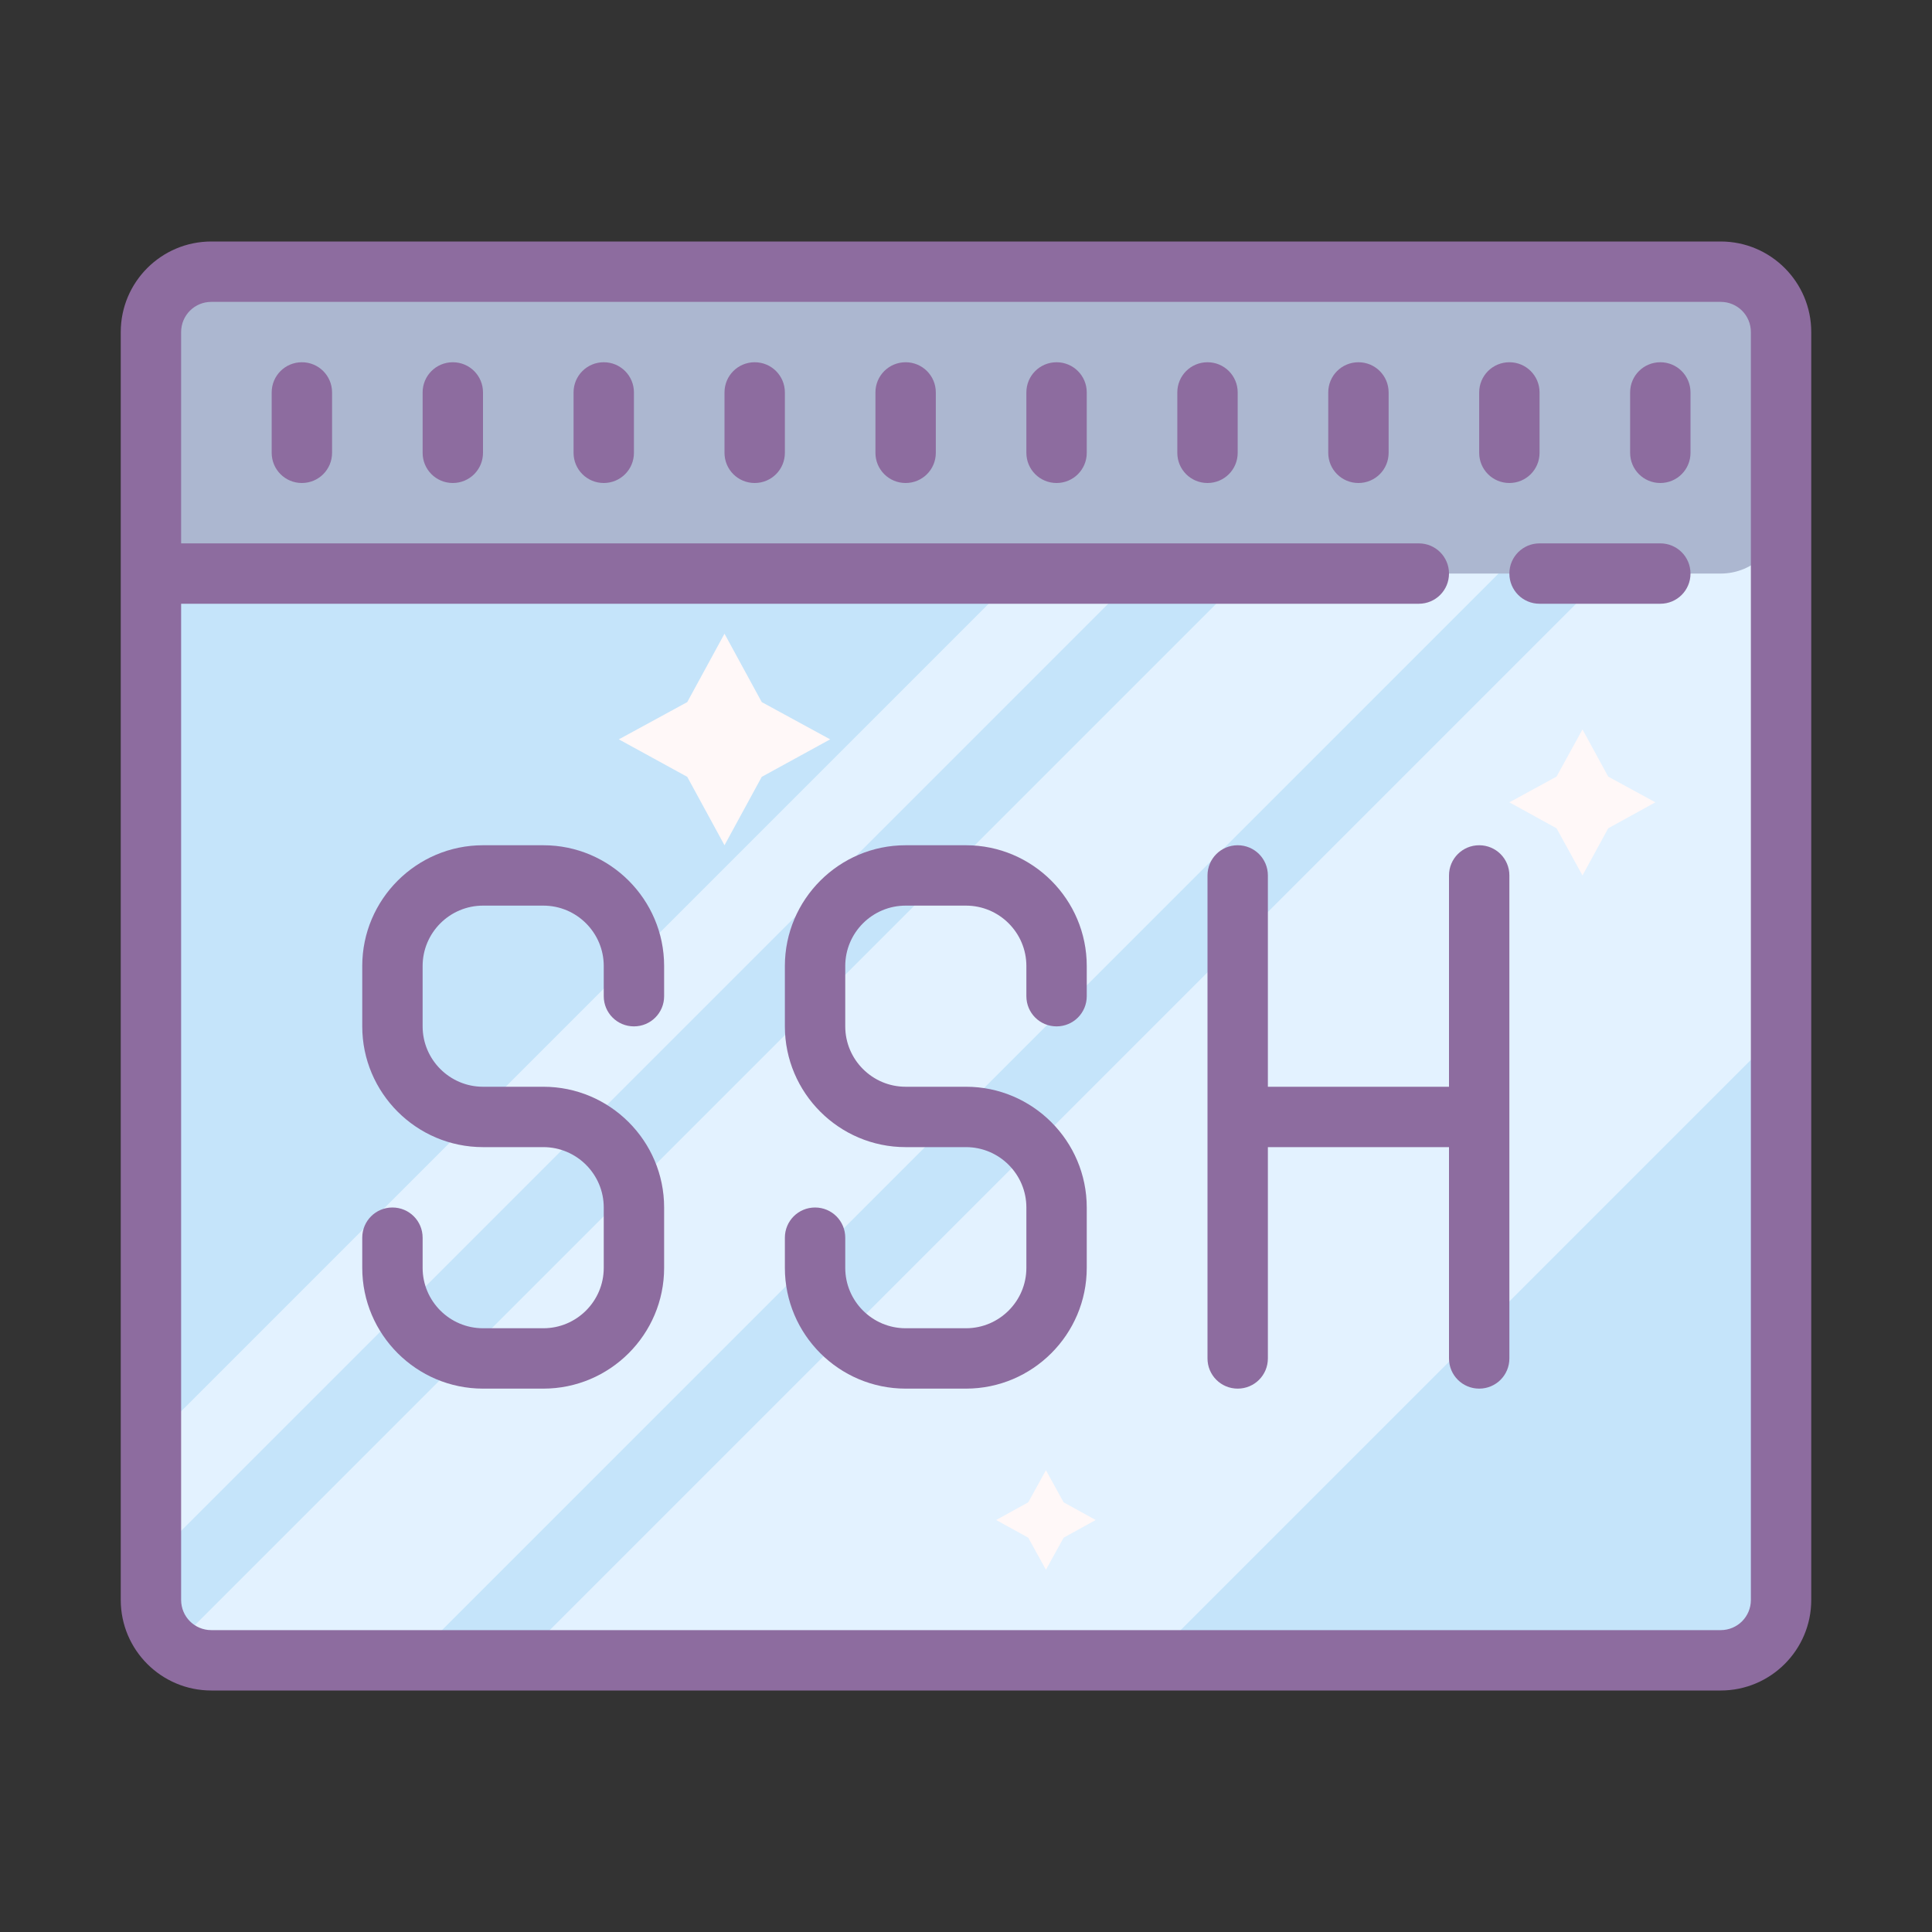 <?xml version="1.0" encoding="UTF-8"?>
<svg xmlns="http://www.w3.org/2000/svg" xmlns:xlink="http://www.w3.org/1999/xlink" width="32pt" height="32pt" viewBox="0 0 32 32" version="1.1">
<rect x="0" y="0" width="32" height="32" fill="#333333" stroke="none"/>
<g id="surface1">
<path style=" stroke:none;fill-rule:nonzero;fill:rgb(77.255%,89.412%,98.039%);fill-opacity:1;" d="M 2.5 7.5 L 29.5 7.5 L 29.5 27.5 L 2.5 27.5 Z M 2.5 7.5 "/>
<path style=" stroke:none;fill-rule:nonzero;fill:rgb(89.02%,94.902%,100%);fill-opacity:1;" d="M 19.055 27.5 L 29.5 17.055 L 29.5 8 L 28.105 8 L 8.605 27.5 Z M 19.055 27.5 "/>
<path style=" stroke:none;fill-rule:nonzero;fill:rgb(89.02%,94.902%,100%);fill-opacity:1;" d="M 2.645 27.5 L 6.82 27.5 L 26.32 8 L 22.145 8 Z M 2.645 27.5 "/>
<path style=" stroke:none;fill-rule:nonzero;fill:rgb(89.02%,94.902%,100%);fill-opacity:1;" d="M 2.5 25.855 L 20.355 8 L 18.375 8 L 2.5 23.875 Z M 2.5 25.855 "/>
<path style=" stroke:none;fill-rule:nonzero;fill:rgb(67.451%,71.765%,81.569%);fill-opacity:1;" d="M 28.5 9.5 L 3.5 9.5 C 2.949 9.5 2.5 9.051 2.5 8.5 L 2.5 5.5 C 2.5 4.949 2.949 4.5 3.5 4.5 L 28.5 4.5 C 29.051 4.5 29.5 4.949 29.5 5.5 L 29.5 8.5 C 29.5 9.051 29.051 9.5 28.5 9.5 Z M 28.5 9.5 "/>
<path style=" stroke:none;fill-rule:nonzero;fill:rgb(100%,97.255%,97.255%);fill-opacity:1;" d="M 12 10.496 L 12.617 11.629 L 13.75 12.246 L 12.617 12.867 L 12 14 L 11.383 12.867 L 10.25 12.246 L 11.383 11.629 Z M 12 10.496 "/>
<path style=" stroke:none;fill-rule:nonzero;fill:rgb(100%,97.255%,97.255%);fill-opacity:1;" d="M 26.211 12.082 L 26.637 12.863 L 27.418 13.289 L 26.637 13.719 L 26.211 14.5 L 25.781 13.719 L 25 13.289 L 25.781 12.863 Z M 26.211 12.082 "/>
<path style=" stroke:none;fill-rule:nonzero;fill:rgb(100%,97.255%,97.255%);fill-opacity:1;" d="M 17.324 24.352 L 17.617 24.883 L 18.148 25.176 L 17.617 25.469 L 17.324 26 L 17.031 25.469 L 16.5 25.176 L 17.031 24.883 Z M 17.324 24.352 "/>
<path style=" stroke:none;fill-rule:nonzero;fill:rgb(55.294%,42.353%,62.353%);fill-opacity:1;" d="M 27.5 9 L 25.5 9 C 25.223 9 25 9.223 25 9.5 C 25 9.777 25.223 10 25.5 10 L 27.5 10 C 27.777 10 28 9.777 28 9.5 C 28 9.223 27.777 9 27.5 9 Z M 27.5 9 "/>
<path style=" stroke:none;fill-rule:nonzero;fill:rgb(55.294%,42.353%,62.353%);fill-opacity:1;" d="M 28.5 4 L 3.5 4 C 2.672 4 2 4.672 2 5.5 L 2 26.5 C 2 27.328 2.672 28 3.5 28 L 28.5 28 C 29.328 28 30 27.328 30 26.5 L 30 5.5 C 30 4.672 29.328 4 28.5 4 Z M 29 26.5 C 29 26.777 28.777 27 28.5 27 L 3.5 27 C 3.223 27 3 26.777 3 26.5 L 3 10 L 23.5 10 C 23.777 10 24 9.777 24 9.5 C 24 9.223 23.777 9 23.5 9 L 3 9 L 3 5.5 C 3 5.223 3.223 5 3.5 5 L 28.5 5 C 28.777 5 29 5.223 29 5.5 Z M 29 26.5 "/>
<path style=" stroke:none;fill-rule:nonzero;fill:rgb(55.294%,42.353%,62.353%);fill-opacity:1;" d="M 10 6 C 9.723 6 9.5 6.223 9.5 6.5 L 9.5 7.5 C 9.5 7.777 9.723 8 10 8 C 10.277 8 10.5 7.777 10.5 7.5 L 10.5 6.5 C 10.5 6.223 10.277 6 10 6 Z M 10 6 "/>
<path style=" stroke:none;fill-rule:nonzero;fill:rgb(55.294%,42.353%,62.353%);fill-opacity:1;" d="M 7.5 6 C 7.223 6 7 6.223 7 6.5 L 7 7.5 C 7 7.777 7.223 8 7.5 8 C 7.777 8 8 7.777 8 7.5 L 8 6.5 C 8 6.223 7.777 6 7.5 6 Z M 7.5 6 "/>
<path style=" stroke:none;fill-rule:nonzero;fill:rgb(55.294%,42.353%,62.353%);fill-opacity:1;" d="M 5 6 C 4.723 6 4.5 6.223 4.5 6.5 L 4.5 7.5 C 4.5 7.777 4.723 8 5 8 C 5.277 8 5.5 7.777 5.5 7.5 L 5.5 6.5 C 5.5 6.223 5.277 6 5 6 Z M 5 6 "/>
<path style=" stroke:none;fill-rule:nonzero;fill:rgb(55.294%,42.353%,62.353%);fill-opacity:1;" d="M 17.5 6 C 17.223 6 17 6.223 17 6.5 L 17 7.5 C 17 7.777 17.223 8 17.5 8 C 17.777 8 18 7.777 18 7.5 L 18 6.5 C 18 6.223 17.777 6 17.5 6 Z M 17.5 6 "/>
<path style=" stroke:none;fill-rule:nonzero;fill:rgb(55.294%,42.353%,62.353%);fill-opacity:1;" d="M 20 6 C 19.723 6 19.5 6.223 19.5 6.5 L 19.5 7.5 C 19.5 7.777 19.723 8 20 8 C 20.277 8 20.5 7.777 20.5 7.5 L 20.5 6.5 C 20.5 6.223 20.277 6 20 6 Z M 20 6 "/>
<path style=" stroke:none;fill-rule:nonzero;fill:rgb(55.294%,42.353%,62.353%);fill-opacity:1;" d="M 22.5 6 C 22.223 6 22 6.223 22 6.5 L 22 7.5 C 22 7.777 22.223 8 22.5 8 C 22.777 8 23 7.777 23 7.5 L 23 6.5 C 23 6.223 22.777 6 22.5 6 Z M 22.5 6 "/>
<path style=" stroke:none;fill-rule:nonzero;fill:rgb(55.294%,42.353%,62.353%);fill-opacity:1;" d="M 25 8 C 25.277 8 25.5 7.777 25.5 7.5 L 25.5 6.5 C 25.5 6.223 25.277 6 25 6 C 24.723 6 24.5 6.223 24.5 6.5 L 24.5 7.5 C 24.5 7.777 24.723 8 25 8 Z M 25 8 "/>
<path style=" stroke:none;fill-rule:nonzero;fill:rgb(55.294%,42.353%,62.353%);fill-opacity:1;" d="M 27.5 6 C 27.223 6 27 6.223 27 6.5 L 27 7.5 C 27 7.777 27.223 8 27.5 8 C 27.777 8 28 7.777 28 7.5 L 28 6.5 C 28 6.223 27.777 6 27.5 6 Z M 27.5 6 "/>
<path style=" stroke:none;fill-rule:nonzero;fill:rgb(55.294%,42.353%,62.353%);fill-opacity:1;" d="M 12.5 6 C 12.223 6 12 6.223 12 6.5 L 12 7.5 C 12 7.777 12.223 8 12.5 8 C 12.777 8 13 7.777 13 7.5 L 13 6.5 C 13 6.223 12.777 6 12.5 6 Z M 12.5 6 "/>
<path style=" stroke:none;fill-rule:nonzero;fill:rgb(55.294%,42.353%,62.353%);fill-opacity:1;" d="M 15 6 C 14.723 6 14.5 6.223 14.5 6.5 L 14.5 7.5 C 14.5 7.777 14.723 8 15 8 C 15.277 8 15.5 7.777 15.5 7.5 L 15.5 6.5 C 15.5 6.223 15.277 6 15 6 Z M 15 6 "/>
<path style=" stroke:none;fill-rule:nonzero;fill:rgb(55.294%,42.353%,62.353%);fill-opacity:1;" d="M 24.5 14 C 24.223 14 24 14.223 24 14.5 L 24 18 L 21 18 L 21 14.5 C 21 14.223 20.777 14 20.5 14 C 20.223 14 20 14.223 20 14.5 L 20 22.5 C 20 22.777 20.223 23 20.5 23 C 20.777 23 21 22.777 21 22.5 L 21 19 L 24 19 L 24 22.5 C 24 22.777 24.223 23 24.5 23 C 24.777 23 25 22.777 25 22.5 L 25 14.5 C 25 14.223 24.777 14 24.5 14 Z M 24.5 14 "/>
<path style=" stroke:none;fill-rule:nonzero;fill:rgb(55.294%,42.353%,62.353%);fill-opacity:1;" d="M 9 14 L 8 14 C 6.898 14 6 14.898 6 16 L 6 17 C 6 18.102 6.898 19 8 19 L 9 19 C 9.551 19 10 19.449 10 20 L 10 21 C 10 21.551 9.551 22 9 22 L 8 22 C 7.449 22 7 21.551 7 21 L 7 20.5 C 7 20.223 6.777 20 6.5 20 C 6.223 20 6 20.223 6 20.5 L 6 21 C 6 22.102 6.898 23 8 23 L 9 23 C 10.102 23 11 22.102 11 21 L 11 20 C 11 18.898 10.102 18 9 18 L 8 18 C 7.449 18 7 17.551 7 17 L 7 16 C 7 15.449 7.449 15 8 15 L 9 15 C 9.551 15 10 15.449 10 16 L 10 16.5 C 10 16.777 10.223 17 10.5 17 C 10.777 17 11 16.777 11 16.5 L 11 16 C 11 14.898 10.102 14 9 14 Z M 9 14 "/>
<path style=" stroke:none;fill-rule:nonzero;fill:rgb(55.294%,42.353%,62.353%);fill-opacity:1;" d="M 16 14 L 15 14 C 13.898 14 13 14.898 13 16 L 13 17 C 13 18.102 13.898 19 15 19 L 16 19 C 16.551 19 17 19.449 17 20 L 17 21 C 17 21.551 16.551 22 16 22 L 15 22 C 14.449 22 14 21.551 14 21 L 14 20.5 C 14 20.223 13.777 20 13.5 20 C 13.223 20 13 20.223 13 20.5 L 13 21 C 13 22.102 13.898 23 15 23 L 16 23 C 17.102 23 18 22.102 18 21 L 18 20 C 18 18.898 17.102 18 16 18 L 15 18 C 14.449 18 14 17.551 14 17 L 14 16 C 14 15.449 14.449 15 15 15 L 16 15 C 16.551 15 17 15.449 17 16 L 17 16.5 C 17 16.777 17.223 17 17.5 17 C 17.777 17 18 16.777 18 16.5 L 18 16 C 18 14.898 17.102 14 16 14 Z M 16 14 "/>
</g>
</svg>
